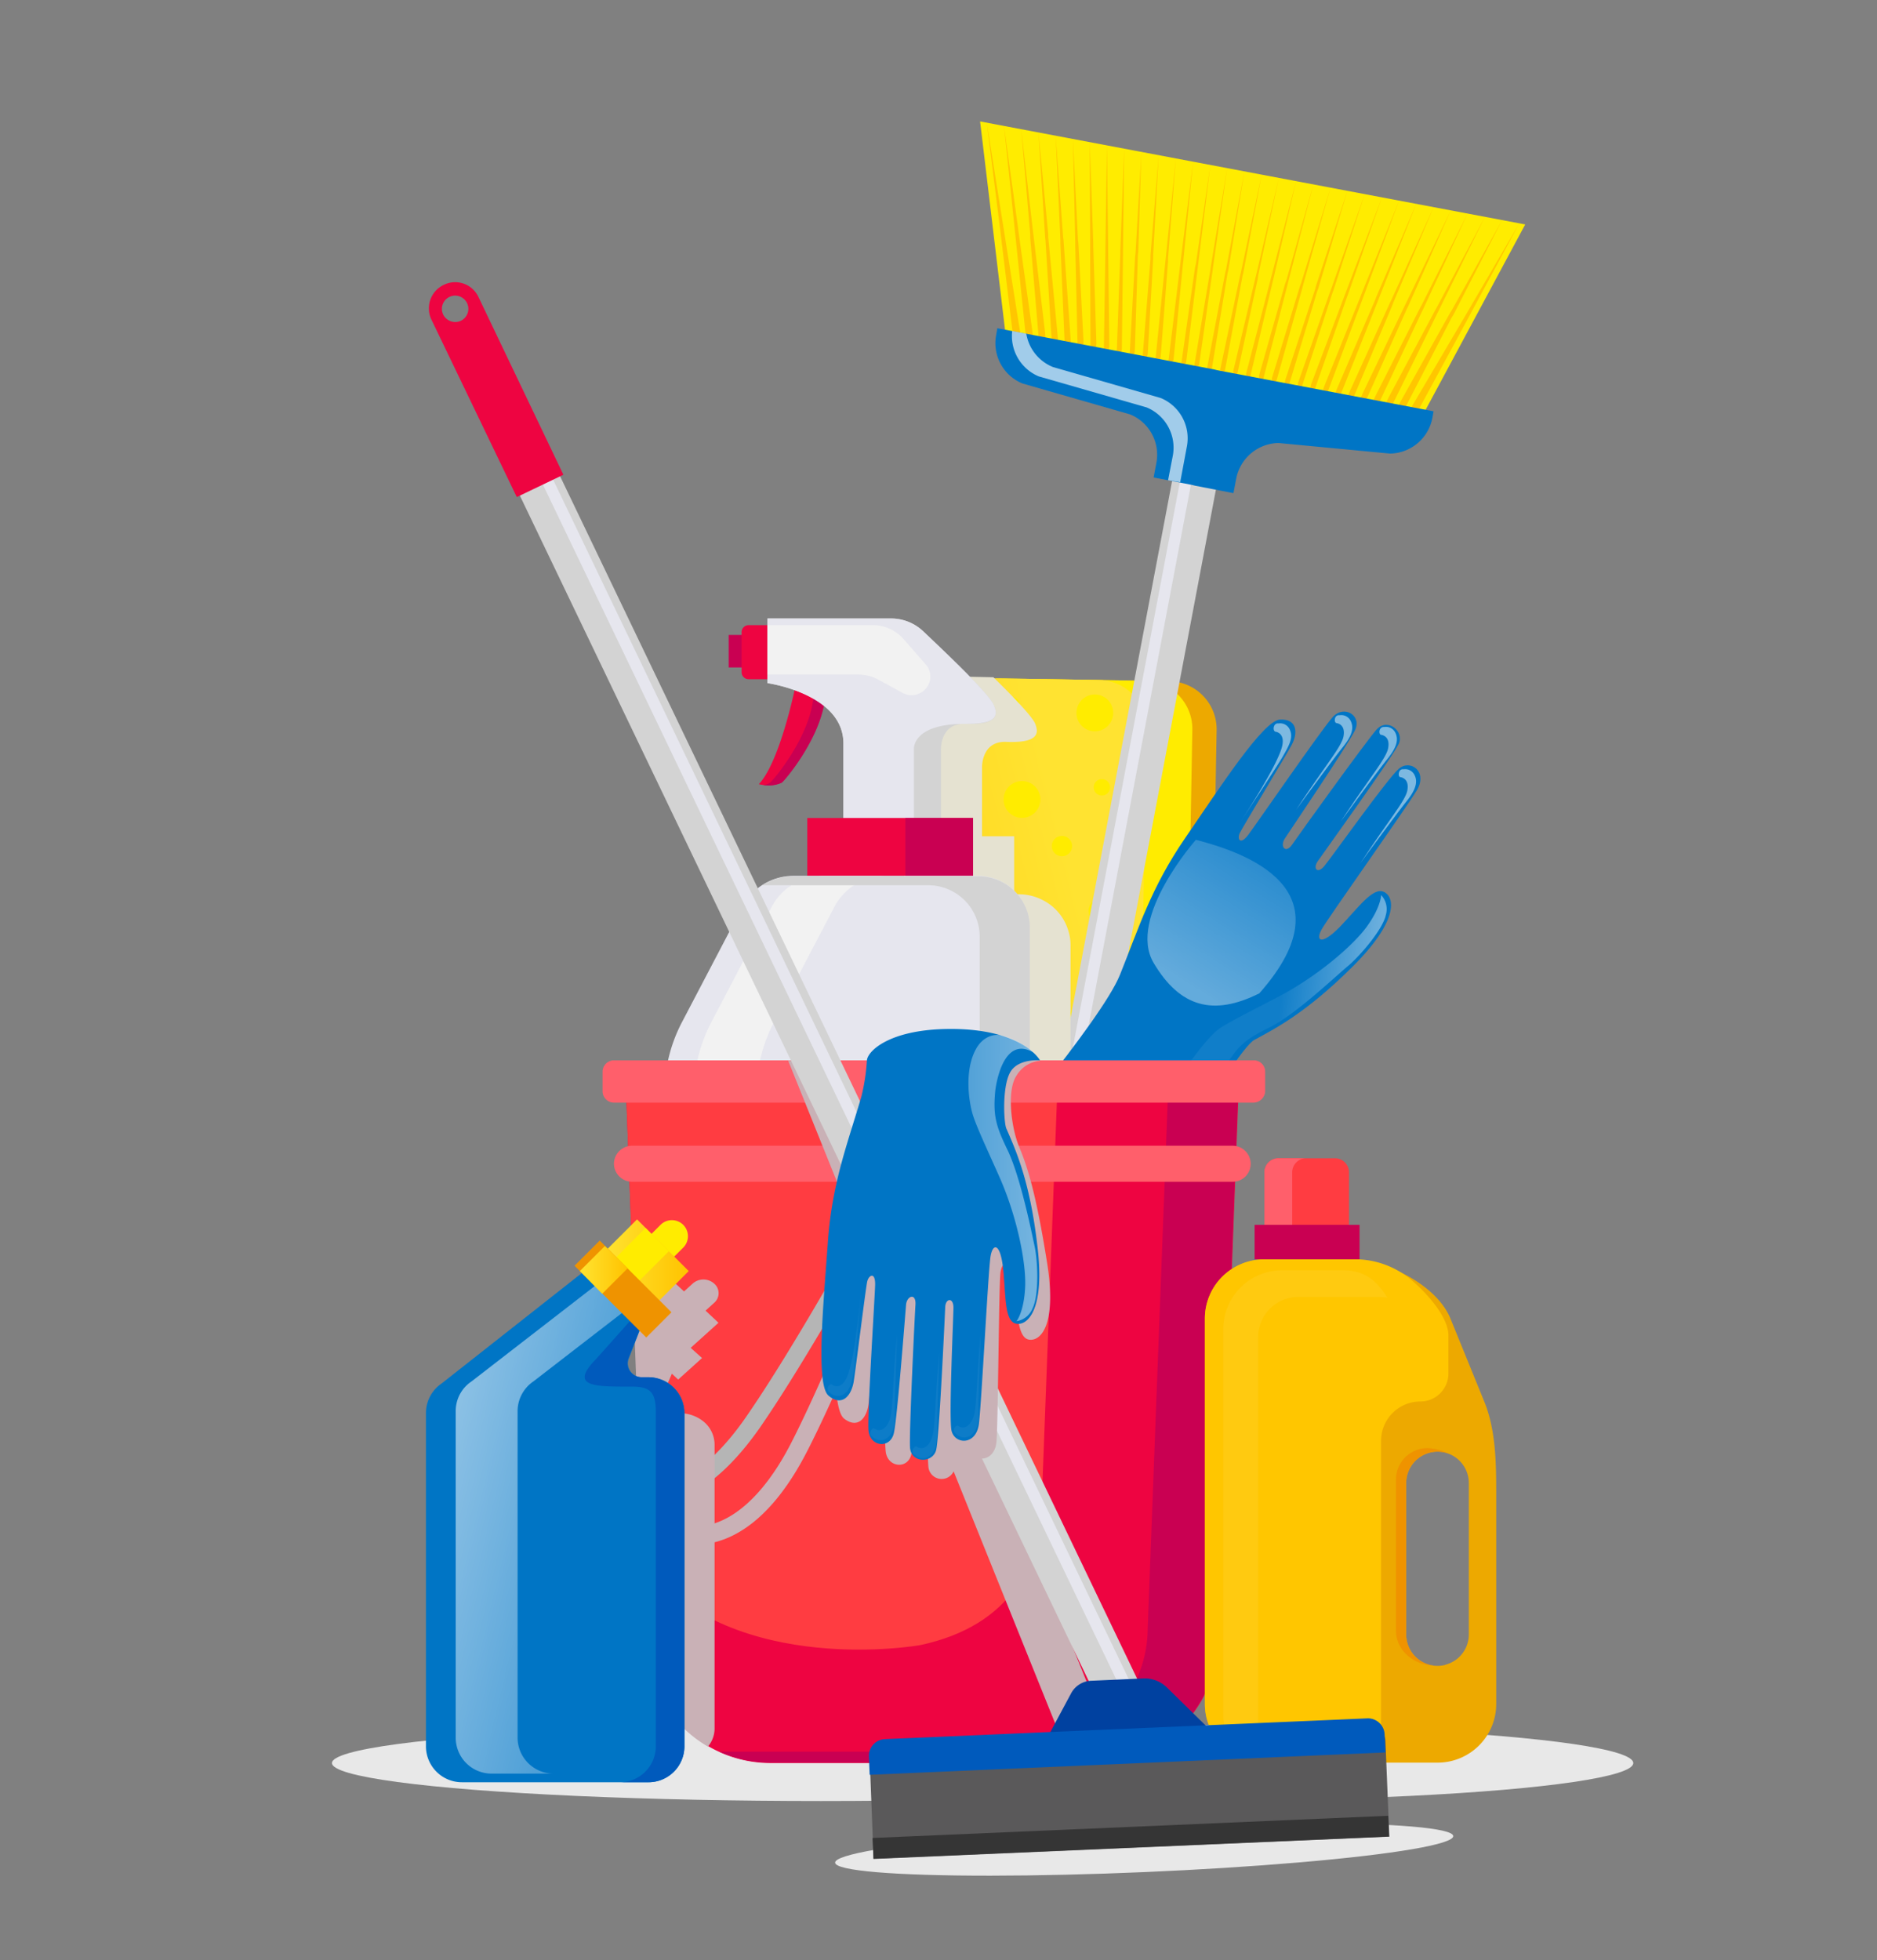 <svg xmlns="http://www.w3.org/2000/svg" xmlns:xlink="http://www.w3.org/1999/xlink" width="362" height="378" viewBox="0 0 362 378">
  <rect x="0" y="0" width="362" height="378" fill="#808080" stroke="none"/>
  <defs>
    <linearGradient id="linear-gradient" x1="-0.781" y1="0.843" x2="0.578" y2="0.159" gradientUnits="objectBoundingBox">
      <stop offset="0" stop-color="#ffc300"/>
      <stop offset="1" stop-color="#ffe331"/>
    </linearGradient>
    <linearGradient id="linear-gradient-2" x1="-0.1" y1="8.056" x2="-0.1" y2="7.281" gradientUnits="objectBoundingBox">
      <stop offset="0" stop-color="#fff" stop-opacity="0.102"/>
      <stop offset="1" stop-color="#fff"/>
    </linearGradient>
    <linearGradient id="linear-gradient-3" x1="0.651" y1="0.331" x2="1.107" y2="0.398" xlink:href="#linear-gradient-2"/>
    <linearGradient id="linear-gradient-4" x1="0.454" y1="0.976" x2="1.291" y2="-0.056" gradientUnits="objectBoundingBox">
      <stop offset="0" stop-color="#fff"/>
      <stop offset="1" stop-color="#fff" stop-opacity="0"/>
    </linearGradient>
    <linearGradient id="linear-gradient-5" x1="-0.678" y1="-0.435" x2="0.436" y2="-0.318" xlink:href="#linear-gradient-2"/>
    <linearGradient id="linear-gradient-6" x1="-1.028" y1="-0.256" x2="0.086" y2="-0.139" xlink:href="#linear-gradient-2"/>
    <linearGradient id="linear-gradient-7" x1="-1.016" y1="0.012" x2="0.099" y2="0.129" xlink:href="#linear-gradient-2"/>
    <linearGradient id="linear-gradient-8" x1="-0.997" y1="0.319" x2="0.441" y2="0.451" xlink:href="#linear-gradient-2"/>
    <linearGradient id="linear-gradient-9" x1="-0.181" y1="0.06" x2="1.337" y2="1.043" gradientUnits="objectBoundingBox">
      <stop offset="0" stop-color="#fff"/>
      <stop offset="1" stop-color="#fff" stop-opacity="0.102"/>
    </linearGradient>
    <linearGradient id="linear-gradient-10" y1="0.5" x2="1" y2="0.5" gradientUnits="objectBoundingBox">
      <stop offset="0" stop-color="#ffe331"/>
      <stop offset="1" stop-color="#ffc300"/>
    </linearGradient>
    <linearGradient id="linear-gradient-11" x1="-0.001" y1="0.498" x2="0.998" y2="0.498" xlink:href="#linear-gradient-10"/>
    <linearGradient id="linear-gradient-12" x1="3.755" y1="0.5" x2="4.756" y2="0.5" xlink:href="#linear-gradient-2"/>
    <linearGradient id="linear-gradient-13" x1="-1.75" y1="0.402" x2="2.16" y2="0.568" xlink:href="#linear-gradient-2"/>
    <linearGradient id="linear-gradient-14" x1="3.673" y1="-10.505" x2="6.017" y2="-10.399" xlink:href="#linear-gradient-2"/>
    <linearGradient id="linear-gradient-15" x1="3.777" y1="-10.942" x2="6.129" y2="-10.836" xlink:href="#linear-gradient-2"/>
    <linearGradient id="linear-gradient-16" x1="3.715" y1="-10.64" x2="6.067" y2="-10.534" xlink:href="#linear-gradient-2"/>
    <linearGradient id="linear-gradient-17" x1="2.659" y1="-9.647" x2="4.898" y2="-9.522" xlink:href="#linear-gradient-2"/>
  </defs>
  <g id="Grupo_1075178" data-name="Grupo 1075178" transform="translate(-915 -30844)">
    <rect id="Rectángulo_376129" data-name="Rectángulo 376129" width="362" height="378" transform="translate(915 30844)" fill="none"/>
    <g id="_03" data-name="03" transform="translate(895.223 30846.215)">
      <g id="OBJECTS" transform="translate(83.8 21.2)">
        <g id="Grupo_1071043" data-name="Grupo 1071043">
          <g id="Grupo_1071012" data-name="Grupo 1071012" transform="translate(0 309.208)">
            <ellipse id="Elipse_6024" data-name="Elipse 6024" cx="94.333" cy="7.326" rx="94.333" ry="7.326" fill="#e8e8e8"/>
            <ellipse id="Elipse_6025" data-name="Elipse 6025" cx="86.252" cy="7.326" rx="86.252" ry="7.326" transform="translate(78.473)" fill="#e8e8e8"/>
            <ellipse id="Elipse_6026" data-name="Elipse 6026" cx="59.666" cy="4.381" rx="59.666" ry="4.381" transform="matrix(0.999, -0.043, 0.043, 0.999, 96.851, 22.162)" fill="#e8e8e8"/>
          </g>
          <g id="Grupo_1071042" data-name="Grupo 1071042" transform="translate(18.127)">
            <g id="Grupo_1071015" data-name="Grupo 1071015" transform="translate(91.387 107.248)">
              <g id="Grupo_1071013" data-name="Grupo 1071013">
                <path id="Trazado_815437" data-name="Trazado 815437" d="M283.481,257.909l-27.643-.453a9.285,9.285,0,0,1-9.139-9.441l1.359-75.376A9.285,9.285,0,0,1,257.5,163.5l27.643.453a9.285,9.285,0,0,1,9.139,9.441l-1.359,75.376A9.33,9.33,0,0,1,283.481,257.909Z" transform="translate(-233.179 -163.272)" fill="#eda900"/>
                <path id="Trazado_815438" data-name="Trazado 815438" d="M277.281,257.809l-27.643-.453a9.285,9.285,0,0,1-9.139-9.441l1.359-75.376A9.285,9.285,0,0,1,251.3,163.4l27.643.453a9.285,9.285,0,0,1,9.139,9.441l-1.359,75.376A9.236,9.236,0,0,1,277.281,257.809Z" transform="translate(-231.662 -163.248)" fill="#ffec00"/>
                <path id="Trazado_815439" data-name="Trazado 815439" d="M265.581,257.609l-27.643-.453a9.285,9.285,0,0,1-9.139-9.441l1.359-75.376A9.285,9.285,0,0,1,239.6,163.2l27.643.453a9.285,9.285,0,0,1,9.139,9.441l-1.359,75.376A9.332,9.332,0,0,1,265.581,257.609Z" transform="translate(-228.799 -163.199)" fill="url(#linear-gradient)"/>
              </g>
              <g id="Grupo_1071014" data-name="Grupo 1071014" transform="translate(6.647 3.249)">
                <circle id="Elipse_6027" data-name="Elipse 6027" cx="2.492" cy="2.492" r="2.492" transform="translate(0 3.021)" fill="#ffec00"/>
                <circle id="Elipse_6028" data-name="Elipse 6028" cx="3.55" cy="3.55" r="3.55" transform="translate(13.368 16.692)" fill="#ffec00"/>
                <circle id="Elipse_6029" data-name="Elipse 6029" cx="3.55" cy="3.55" r="3.55" transform="translate(27.416)" fill="#ffec00"/>
                <circle id="Elipse_6030" data-name="Elipse 6030" cx="1.586" cy="1.586" r="1.586" transform="translate(13.293 0.453)" fill="#ffec00"/>
                <circle id="Elipse_6031" data-name="Elipse 6031" cx="1.586" cy="1.586" r="1.586" transform="translate(30.74 16.314)" fill="#ffec00"/>
                <circle id="Elipse_6032" data-name="Elipse 6032" cx="1.586" cy="1.586" r="1.586" transform="translate(7.326 28.474)" fill="#ffec00"/>
                <circle id="Elipse_6033" data-name="Elipse 6033" cx="2.492" cy="2.492" r="2.492" transform="translate(29.758 39.274)" fill="#ffec00"/>
                <circle id="Elipse_6034" data-name="Elipse 6034" cx="3.323" cy="3.323" r="3.323" transform="translate(11.933 46.978)" fill="#ffec00"/>
                <circle id="Elipse_6035" data-name="Elipse 6035" cx="1.284" cy="1.284" r="1.284" transform="translate(0.076 38.368)" fill="#ffec00"/>
                <circle id="Elipse_6036" data-name="Elipse 6036" cx="1.284" cy="1.284" r="1.284" transform="translate(25.679 60.95)" fill="#ffec00"/>
                <circle id="Elipse_6037" data-name="Elipse 6037" cx="2.946" cy="2.946" r="2.946" transform="translate(1.133 64.198)" fill="#ffec00"/>
                <circle id="Elipse_6038" data-name="Elipse 6038" cx="1.737" cy="1.737" r="1.737" transform="translate(16.314 80.814)" fill="#ffec00"/>
                <circle id="Elipse_6039" data-name="Elipse 6039" cx="2.568" cy="2.568" r="2.568" transform="translate(30.815 74.092)" fill="#ffec00"/>
                <circle id="Elipse_6040" data-name="Elipse 6040" cx="1.964" cy="1.964" r="1.964" transform="translate(31.872 49.47)" fill="#ffec00"/>
                <circle id="Elipse_6041" data-name="Elipse 6041" cx="1.964" cy="1.964" r="1.964" transform="translate(22.658 27.265)" fill="#ffec00"/>
                <circle id="Elipse_6042" data-name="Elipse 6042" cx="1.964" cy="1.964" r="1.964" transform="translate(2.417 14.501)" fill="#ffec00"/>
              </g>
            </g>
            <g id="Grupo_1071021" data-name="Grupo 1071021" transform="translate(98.622)">
              <g id="Grupo_1071020" data-name="Grupo 1071020" transform="translate(1.393)">
                <g id="Grupo_1071016" data-name="Grupo 1071016" transform="translate(6.856)">
                  <path id="Trazado_815440" data-name="Trazado 815440" d="M249.3,21.2,354.434,41.064l-19.562,36.4L254.209,62.211Z" transform="translate(-249.3 -21.2)" fill="#ffec00"/>
                </g>
                <g id="Grupo_1071017" data-name="Grupo 1071017" transform="translate(8.14 0.227)">
                  <path id="Trazado_815441" data-name="Trazado 815441" d="M257.5,62.285l-3.248-20.392L251,21.5l2.568,20.468,2.492,20.543Z" transform="translate(-251 -21.5)" fill="#ffc600"/>
                  <path id="Trazado_815442" data-name="Trazado 815442" d="M260.989,62.934l-.151-1.284-2.643-18.957-.076-.68L255.4,22.3l2.115,20.392.076.68,2.039,19.713Z" transform="translate(-252.077 -21.696)" fill="#ffc600"/>
                  <path id="Trazado_815443" data-name="Trazado 815443" d="M264.483,63.607l-.076-1.208-2.266-18.957-.076-.6L259.8,23.2l1.737,20.241v.68L263.2,63.758Z" transform="translate(-253.154 -21.916)" fill="#ffc600"/>
                  <path id="Trazado_815444" data-name="Trazado 815444" d="M267.976,64.331l-.076-1.208-1.813-18.882v-.6L264.2,24l1.284,20.166.076.68,1.208,19.486Z" transform="translate(-254.23 -22.112)" fill="#ffc600"/>
                  <path id="Trazado_815445" data-name="Trazado 815445" d="M271.546,64.98l-.076-1.133-1.359-18.882-.076-.6L268.6,24.8l.906,20.09v.68l.831,19.41Z" transform="translate(-255.307 -22.308)" fill="#ffc600"/>
                  <path id="Trazado_815446" data-name="Trazado 815446" d="M275.039,65.629V64.572l-.982-18.806-.076-.6L273,25.6l.453,20.015v.6l.453,19.335Z" transform="translate(-256.384 -22.503)" fill="#ffc600"/>
                  <path id="Trazado_815447" data-name="Trazado 815447" d="M278.508,66.3l.076-.982-.6-18.731v-.6L277.3,26.5l.076,19.864v.6l.076,19.259Z" transform="translate(-257.436 -22.724)" fill="#ffc600"/>
                  <path id="Trazado_815448" data-name="Trazado 815448" d="M281.806,66.952l.151-.906-.227-18.731v-.6L281.5,27.3l-.3,19.788v.6L280.9,66.8Z" transform="translate(-258.317 -22.919)" fill="#ffc600"/>
                  <path id="Trazado_815449" data-name="Trazado 815449" d="M285.031,67.6l.151-.831.227-18.655v-.6l.227-19.41-.755,19.713v.6L284.2,67.45Z" transform="translate(-259.125 -23.115)" fill="#ffc600"/>
                  <path id="Trazado_815450" data-name="Trazado 815450" d="M288.255,68.274l.227-.755.6-18.655.076-.6.6-19.259-1.133,19.562-.076.6L287.5,68.048Z" transform="translate(-259.933 -23.335)" fill="#ffc600"/>
                  <path id="Trazado_815451" data-name="Trazado 815451" d="M291.555,68.923l.227-.68,1.057-18.58v-.6L293.9,29.8l-1.586,19.41v.68L290.8,68.7Z" transform="translate(-260.74 -23.531)" fill="#ffc600"/>
                  <path id="Trazado_815452" data-name="Trazado 815452" d="M294.78,69.572l.3-.6,1.435-18.5v-.6L298.027,30.6l-1.964,19.335-.076.68L294.1,69.27Z" transform="translate(-261.548 -23.727)" fill="#ffc600"/>
                  <path id="Trazado_815453" data-name="Trazado 815453" d="M298,70.245l.378-.529,1.813-18.5.076-.6L302.158,31.5l-2.417,19.184-.076.68L297.4,69.943Z" transform="translate(-262.355 -23.947)" fill="#ffc600"/>
                  <path id="Trazado_815454" data-name="Trazado 815454" d="M301.229,70.894l.378-.453,2.266-18.429.076-.6L306.289,32.3l-2.795,19.108-.151.6-2.643,18.5Z" transform="translate(-263.163 -24.143)" fill="#ffc600"/>
                  <path id="Trazado_815455" data-name="Trazado 815455" d="M304.453,71.543l.453-.378,2.643-18.429.076-.6L310.344,33.1l-3.172,19.033-.076.6L304,71.166Z" transform="translate(-263.971 -24.339)" fill="#ffc600"/>
                  <path id="Trazado_815456" data-name="Trazado 815456" d="M307.678,72.268l.529-.378,3.021-18.353.151-.6,3.1-19.033-3.55,18.957-.151.6L307.3,71.739Z" transform="translate(-264.778 -24.535)" fill="#ffc600"/>
                  <path id="Trazado_815457" data-name="Trazado 815457" d="M310.978,72.941l.529-.3,3.4-18.278.151-.6,3.55-18.957-4,18.806-.151.6-3.852,18.2Z" transform="translate(-265.586 -24.755)" fill="#ffc600"/>
                  <path id="Trazado_815458" data-name="Trazado 815458" d="M314.2,73.59l.529-.227,3.927-18.278.076-.6,4-18.882-4.381,18.731-.151.6L313.9,72.986Z" transform="translate(-266.393 -24.951)" fill="#ffc600"/>
                  <path id="Trazado_815459" data-name="Trazado 815459" d="M317.427,74.239l.6-.151,4.305-18.2.151-.6L326.867,36.4l-4.834,18.655-.151.6L317.2,73.635Z" transform="translate(-267.201 -25.146)" fill="#ffc600"/>
                  <path id="Trazado_815460" data-name="Trazado 815460" d="M320.651,74.913l.68-.076,4.683-18.2.151-.6L331,37.3l-5.211,18.5-.227.6L320.5,74.233Z" transform="translate(-268.009 -25.367)" fill="#ffc600"/>
                  <path id="Trazado_815461" data-name="Trazado 815461" d="M323.876,75.561h.755l5.06-18.127.151-.6L335.129,38.1l-5.665,18.353-.227.6L323.8,74.882Z" transform="translate(-268.816 -25.562)" fill="#ffc600"/>
                  <path id="Trazado_815462" data-name="Trazado 815462" d="M327.1,76.21l.831.076,5.438-18.051.227-.6L339.184,38.9l-6.042,18.278-.151.6-5.816,17.673Z" transform="translate(-269.624 -25.758)" fill="#ffc600"/>
                  <path id="Trazado_815463" data-name="Trazado 815463" d="M330.4,76.884l.755.151,5.891-18.051.227-.6,6.042-18.58L336.9,57.927l-.227.6-6.193,17.6Z" transform="translate(-270.431 -25.979)" fill="#ffc600"/>
                  <path id="Trazado_815464" data-name="Trazado 815464" d="M333.6,77.533l.831.227L340.7,59.784l.227-.6,6.5-18.58-6.873,18.051-.227.6L333.751,76.7Z" transform="translate(-271.215 -26.174)" fill="#ffc600"/>
                  <path id="Trazado_815465" data-name="Trazado 815465" d="M336.8,78.182l.906.227,6.722-17.9.227-.6,6.873-18.5-7.251,17.975-.227.6-7.024,17.371Z" transform="translate(-271.998 -26.37)" fill="#ffc600"/>
                  <path id="Trazado_815466" data-name="Trazado 815466" d="M340,78.831l.982.3,7.1-17.824.227-.6,7.326-18.5-7.7,17.9-.227.6-7.4,17.22Z" transform="translate(-272.781 -26.566)" fill="#ffc600"/>
                  <path id="Trazado_815467" data-name="Trazado 815467" d="M343.2,79.5l1.057.378,7.477-17.749.227-.6L359.74,43.1l-8.081,17.749-.3.6L343.578,78.6Z" transform="translate(-273.564 -26.786)" fill="#ffc600"/>
                  <path id="Trazado_815468" data-name="Trazado 815468" d="M346.4,80.229l1.057.378,7.93-17.749.3-.6L363.847,43.9l-8.535,17.673-.3.6-8.157,16.994Z" transform="translate(-274.347 -26.982)" fill="#ffc600"/>
                  <path id="Trazado_815469" data-name="Trazado 815469" d="M349.7,80.878l1.057.453,8.308-17.673.3-.6L367.9,44.7l-8.837,17.6-.3.529-8.61,16.994Z" transform="translate(-275.155 -27.178)" fill="#ffc600"/>
                  <path id="Trazado_815470" data-name="Trazado 815470" d="M352.9,81.551l1.133.529,8.686-17.673.3-.6,8.988-18.2-9.29,17.447-.3.529-8.988,16.843Z" transform="translate(-275.938 -27.398)" fill="#ffc600"/>
                  <path id="Trazado_815471" data-name="Trazado 815471" d="M356.1,82.2l1.208.6,9.063-17.6.378-.6,9.365-18.2-9.667,17.3-.378.6L356.7,81.067Z" transform="translate(-276.721 -27.594)" fill="#ffc600"/>
                  <path id="Trazado_815472" data-name="Trazado 815472" d="M360.584,83.529,370.4,65.4l9.819-18.2L369.8,65.024,359.3,82.849Z" transform="translate(-277.504 -27.79)" fill="#ffc600"/>
                </g>
                <rect id="Rectángulo_375749" data-name="Rectángulo 375749" width="239.346" height="8.61" transform="matrix(0.186, -0.983, 0.983, 0.186, 0, 301.264)" fill="#d3d3d3"/>
                <rect id="Rectángulo_375750" data-name="Rectángulo 375750" width="239.346" height="2.19" transform="matrix(0.186, -0.983, 0.983, 0.186, 1.481, 301.566)" fill="#e6e6ee"/>
                <path id="Trazado_815473" data-name="Trazado 815473" d="M295.344,81.93l.6.151,41.767,7.93-.227,1.284a8.472,8.472,0,0,1-8.157,6.873l-21.525-2.039A8.472,8.472,0,0,0,299.649,103l-.529,2.795-7.4-1.435-.6-.151-7.4-1.435.529-2.794a8.4,8.4,0,0,0-5.06-9.365l-20.77-5.967a8.4,8.4,0,0,1-5.06-9.365L253.577,74Z" transform="translate(-243.398 -34.122)" fill="#0075c5"/>
                <g id="Grupo_1071019" data-name="Grupo 1071019" transform="translate(12.989 40.407)">
                  <g id="Grupo_1071018" data-name="Grupo 1071018" opacity="0.63">
                    <path id="Trazado_815474" data-name="Trazado 815474" d="M287.54,103.476l.906-4.683a8.4,8.4,0,0,0-5.06-9.365l-20.77-5.967A8.432,8.432,0,0,1,257.48,74.7l2.719.529a8.4,8.4,0,0,0,5.136,6.42l20.77,5.967a8.4,8.4,0,0,1,5.06,9.365l-1.284,6.873Z" transform="translate(-257.419 -74.7)" fill="url(#linear-gradient-2)"/>
                  </g>
                </g>
              </g>
              <path id="Trazado_815475" data-name="Trazado 815475" d="M248.289,414l7.024-37.31-9.819-1.888-7.024,37.31A5,5,0,0,0,248.289,414Zm-2.417-.529a2.577,2.577,0,1,1-2.039-3.021A2.541,2.541,0,0,1,245.872,413.47Z" transform="translate(-238.379 -107.736)" fill="#ee0441"/>
            </g>
            <path id="Trazado_815476" data-name="Trazado 815476" d="M230.159,172.19l-1.36,75.376a9.285,9.285,0,0,0,9.139,9.441l23.791.453V214.787a9.261,9.261,0,0,0-.453-2.946,9.719,9.719,0,0,0-4.758-5.74,10.042,10.042,0,0,0-4.683-1.208h-.982V193.715H244.66V180.422s-.151-5.06,4.607-4.909c3.852.151,5.967-.453,5.967-2.19a4.489,4.489,0,0,0-.378-1.435c-.68-1.435-4.305-5.211-8.006-8.837L239.6,162.9A9.617,9.617,0,0,0,230.159,172.19Z" transform="translate(-137.412 -55.878)" fill="#e5e2d1"/>
            <g id="Grupo_1071026" data-name="Grupo 1071026" transform="translate(45.996 95.844)">
              <g id="Grupo_1071022" data-name="Grupo 1071022" transform="translate(18.202 13.217)">
                <path id="Trazado_815477" data-name="Trazado 815477" d="M199.824,165.6s-2.946,14.426-7.024,18.731a7.127,7.127,0,0,0,4.381-.3c.6-.453,7.855-8.988,8.384-16.918C203.978,166.053,199.824,165.6,199.824,165.6Z" transform="translate(-192.8 -165.6)" fill="#ee0441"/>
                <path id="Trazado_815478" data-name="Trazado 815478" d="M200.093,165.6a.753.753,0,0,1-.076.3,9.763,9.763,0,0,1,3.625,1.208c-.529,7.93-7.779,16.465-8.384,16.918a2.867,2.867,0,0,1-1.359.453,5.777,5.777,0,0,0,3.625-.453c.6-.453,7.855-8.988,8.384-16.918C204.247,166.053,200.093,165.6,200.093,165.6Z" transform="translate(-193.069 -165.6)" fill="#c90052"/>
              </g>
              <g id="Grupo_1071025" data-name="Grupo 1071025">
                <rect id="Rectángulo_375751" data-name="Rectángulo 375751" width="3.248" height="6.269" transform="translate(12.386 3.172)" fill="#c90052"/>
                <g id="Grupo_1071024" data-name="Grupo 1071024">
                  <g id="Grupo_1071023" data-name="Grupo 1071023" transform="translate(14.879)">
                    <path id="Trazado_815479" data-name="Trazado 815479" d="M189.759,160.223h4.23V149.8h-4.23a1.354,1.354,0,0,0-1.359,1.359v7.7A1.354,1.354,0,0,0,189.759,160.223Z" transform="translate(-188.4 -148.516)" fill="#ee0441"/>
                    <path id="Trazado_815480" data-name="Trazado 815480" d="M228.459,190.018V173.326s-.151-5.06,4.607-4.909,6.873-.755,5.589-3.625c-.982-2.266-9.29-10.121-13.67-14.275a8.982,8.982,0,0,0-6.042-2.417H195v12.462s14.652,2.039,14.652,11.631v17.673h18.806Z" transform="translate(-190.015 -148.1)" fill="#d3d3d3"/>
                    <path id="Trazado_815481" data-name="Trazado 815481" d="M223.247,190.018V173.326s-.453-4.909,9.819-4.909c4.758,0,6.873-.755,5.589-3.625-.982-2.266-9.29-10.121-13.67-14.275a8.982,8.982,0,0,0-6.042-2.417H195v12.462s14.652,2.039,14.652,11.631v17.673h13.595Z" transform="translate(-190.015 -148.1)" fill="#e6e6ee"/>
                    <path id="Trazado_815482" data-name="Trazado 815482" d="M195,149.8h20.392a7.8,7.8,0,0,1,5.816,2.643l4.305,4.909a3.538,3.538,0,0,1,.151,4.532h0a3.616,3.616,0,0,1-4.607.982l-4.532-2.492a8.411,8.411,0,0,0-4.078-1.057H195Z" transform="translate(-190.015 -148.516)" fill="#f2f2f2"/>
                  </g>
                  <rect id="Rectángulo_375752" data-name="Rectángulo 375752" width="31.948" height="11.178" transform="translate(59.5 49.642) rotate(180)" fill="#ee0441"/>
                  <rect id="Rectángulo_375753" data-name="Rectángulo 375753" width="13.066" height="11.178" transform="translate(59.521 49.642) rotate(180)" fill="#c90052"/>
                  <path id="Trazado_815483" data-name="Trazado 815483" d="M183.73,219.767l-11.707,22.356a29.627,29.627,0,0,0-3.323,13.595V316.29a8.445,8.445,0,0,0,8.459,8.459h53.473a8.445,8.445,0,0,0,8.459-8.459v-92.6A9.928,9.928,0,0,0,229.2,213.8H193.473A11.123,11.123,0,0,0,183.73,219.767Z" transform="translate(-168.7 -164.179)" fill="#e6e6ee"/>
                  <path id="Trazado_815484" data-name="Trazado 815484" d="M188.284,316.315V255.742a29.173,29.173,0,0,1,3.323-13.595l11.707-22.356a11,11,0,0,1,9.743-5.891H200.973a11,11,0,0,0-9.743,5.891l-11.707,22.356a29.627,29.627,0,0,0-3.323,13.595v60.573a8.445,8.445,0,0,0,8.459,8.459h12.084A8.445,8.445,0,0,1,188.284,316.315Z" transform="translate(-170.535 -164.203)" fill="#f2f2f2"/>
                  <path id="Trazado_815485" data-name="Trazado 815485" d="M235.315,213.9H199.591a10.76,10.76,0,0,0-5.891,1.737h32.024a9.928,9.928,0,0,1,9.894,9.894v92.6c0,4.683-3.776,6.722-8.459,6.722h9.667a8.445,8.445,0,0,0,8.459-8.459V223.719A9.929,9.929,0,0,0,235.315,213.9Z" transform="translate(-174.818 -164.203)" fill="#d3d3d3"/>
                </g>
              </g>
            </g>
            <g id="Grupo_1071032" data-name="Grupo 1071032" transform="translate(28.31 113.797)">
              <g id="Grupo_1071027" data-name="Grupo 1071027" transform="translate(78.335)">
                <path id="Trazado_815486" data-name="Trazado 815486" d="M249,259.127s23.564-27.492,27.19-36.48,5.967-16.767,12.613-26.434,15.03-22.658,18.278-22.809,3.55,2.492,2.19,4.985-9.441,15.785-9.97,16.918.076,2.417,1.662.3,14.124-20.317,16.314-22.734c2.19-2.341,5.665-.227,4.23,2.643-1.435,2.946-12.538,19.335-13.519,20.845s.151,3.021,1.435,1.133,14.124-19.713,16.238-22.129,5.438.3,4.305,2.719c-1.133,2.492-14.652,21.223-15.634,22.658s0,2.492,1.284.906c1.284-1.511,12.311-17.069,14.426-18.806,2.19-1.813,5.589.6,3.4,4.23s-17.145,24.622-18.353,26.812-.076,3.172,3.55-.529c3.55-3.7,6.344-7.7,8.459-6.722s2.946,5.513-6.118,14.5S306.1,232.994,302.1,235.185s-26.057,40.936-26.057,40.936S261.84,273.477,249,259.127Z" transform="translate(-249 -171.871)" fill="#0075c5"/>
                <path id="Trazado_815487" data-name="Trazado 815487" d="M332.82,218.7a3.971,3.971,0,0,1,.906,3.852c-.529,2.643-4.683,7.553-7.1,9.667-2.492,2.039-10.272,9.516-15.332,12.009-4.683,2.341-5.891,3.323-8.61,7.628-.68,1.133-22.356,36.782-23.489,38.292.227-1.511-5.136-2.492-4.607-3.776.453-1.057,20.468-37.688,27.265-42.069,2.19-1.435,7.4-4,11.1-5.967,7.4-3.852,14.426-9.819,17.145-13.595S332.82,218.7,332.82,218.7Z" transform="translate(-255.253 -183.331)" opacity="0.63" fill="url(#linear-gradient-3)"/>
                <path id="Trazado_815488" data-name="Trazado 815488" d="M301.375,204.6s-13.293,15.03-8.157,23.716,11.631,10.272,20.392,5.891C331.661,213.814,310.136,206.866,301.375,204.6Z" transform="translate(-259.533 -179.88)" opacity="0.39" fill="url(#linear-gradient-4)"/>
                <path id="Trazado_815489" data-name="Trazado 815489" d="M354.659,186.592a2.016,2.016,0,0,1,2.19,1.208c.68,1.435-.076,3.1-1.662,5.06s-8.761,11.707-8.988,12.084c5.513-8.459,8.837-12.235,9.214-14.275s-.831-2.492-1.359-2.568S353.677,186.441,354.659,186.592Z" transform="translate(-272.788 -175.467)" opacity="0.49" fill="url(#linear-gradient-5)"/>
                <path id="Trazado_815490" data-name="Trazado 815490" d="M349.759,175.792a2.016,2.016,0,0,1,2.19,1.208c.68,1.511-.076,3.1-1.662,5.06s-8.761,11.707-8.988,12.084c5.513-8.459,8.837-12.235,9.214-14.275s-.831-2.492-1.359-2.568S348.7,175.716,349.759,175.792Z" transform="translate(-271.588 -172.824)" opacity="0.49" fill="url(#linear-gradient-6)"/>
                <path id="Trazado_815491" data-name="Trazado 815491" d="M338.359,172.792a2.016,2.016,0,0,1,2.19,1.208c.68,1.511-.076,3.1-1.662,5.06s-8.761,11.707-8.988,12.084c5.513-8.459,8.837-12.235,9.214-14.275s-.831-2.492-1.359-2.568S337.3,172.641,338.359,172.792Z" transform="translate(-268.799 -172.09)" opacity="0.49" fill="url(#linear-gradient-7)"/>
                <path id="Trazado_815492" data-name="Trazado 815492" d="M323,174.892a2.016,2.016,0,0,1,2.19,1.208c.68,1.511-.076,2.946-1.435,5.287-1.284,2.19-8.232,12.689-8.459,13.066,5.513-8.459,8.081-13.368,8.459-15.408s-.831-2.492-1.359-2.568C321.8,176.251,322.022,174.741,323,174.892Z" transform="translate(-265.225 -172.604)" opacity="0.49" fill="url(#linear-gradient-8)"/>
              </g>
              <g id="Grupo_1071031" data-name="Grupo 1071031" transform="translate(0 67.241)">
                <g id="Grupo_1071028" data-name="Grupo 1071028" transform="translate(5.753)">
                  <path id="Trazado_815493" data-name="Trazado 815493" d="M249.13,397.742H186.745a23.869,23.869,0,0,1-23.867-23.867L158.8,266.4H277.076L273,373.8A23.885,23.885,0,0,1,249.13,397.742Z" transform="translate(-154.344 -262.246)" fill="#ee0441"/>
                  <path id="Trazado_815494" data-name="Trazado 815494" d="M269.33,266.3l-4,105.36a23.869,23.869,0,0,1-23.867,23.867H182.7a23.87,23.87,0,0,0,9.819,2.115H254.9a23.869,23.869,0,0,0,23.867-23.867L282.849,266.3Z" transform="translate(-160.193 -262.222)" fill="#c90052"/>
                  <path id="Trazado_815495" data-name="Trazado 815495" d="M158.8,266.3l3.474,93.352C180.1,381.328,215.6,374.984,215.6,374.984c17.6-3.776,23.489-15.71,23.489-28.927l3.021-79.757Z" transform="translate(-154.344 -262.222)" fill="#ff3c41"/>
                  <path id="Trazado_815496" data-name="Trazado 815496" d="M278.5,269.057H155.09a2.192,2.192,0,0,1-2.19-2.19V263.09a2.192,2.192,0,0,1,2.19-2.19H278.5a2.192,2.192,0,0,1,2.19,2.19v3.776A2.3,2.3,0,0,1,278.5,269.057Z" transform="translate(-152.9 -260.9)" fill="#ff5f6b"/>
                  <path id="Trazado_815497" data-name="Trazado 815497" d="M275.133,289.648H159.274a3.514,3.514,0,0,1-3.474-3.474h0a3.514,3.514,0,0,1,3.474-3.474H275.133a3.514,3.514,0,0,1,3.474,3.474h0A3.465,3.465,0,0,1,275.133,289.648Z" transform="translate(-153.61 -266.235)" fill="#ff5f6b"/>
                </g>
                <g id="Grupo_1071029" data-name="Grupo 1071029" transform="translate(13.079 4.078)">
                  <path id="Trazado_815498" data-name="Trazado 815498" d="M224.079,266.3h-3.625c-2.19,5.891-18.278,49.093-28.776,69.636-5.136,10.045-11.48,15.785-17.9,16.163a11.267,11.267,0,0,1-9.97-4.909,7.605,7.605,0,0,1-1.208-3.1l.3,7.326a14.824,14.824,0,0,0,11.1,4.154c.378,0,.68-.076,1.057-.076,5.362-.68,12.84-4.532,19.713-17.975,11.329-22.129,29-70.24,29.229-70.693A1.285,1.285,0,0,0,224.079,266.3Z" transform="translate(-162.6 -266.3)" fill="#c9b1b6"/>
                </g>
                <g id="Grupo_1071030" data-name="Grupo 1071030" transform="translate(0 1.982)">
                  <path id="Trazado_815499" data-name="Trazado 815499" d="M219.086,263.733a1.7,1.7,0,0,0-2.341.755c-.227.453-24.018,45.618-38.066,65.86-6.42,9.29-13.444,14.124-19.864,13.67a11.133,11.133,0,0,1-9.214-6.193c-2.946-5.74,2.492-18.278,7.477-27.416l-.3-6.5c-4.834,7.93-14.879,26.359-10.347,35.422a14.847,14.847,0,0,0,12.084,8.081h1.057c5.438,0,13.293-2.795,21.9-15.181C195.6,311.768,219.463,266.451,219.69,266A1.526,1.526,0,0,0,219.086,263.733Z" transform="translate(-145.283 -263.524)" fill="#b5b5b5"/>
                </g>
              </g>
            </g>
            <path id="Trazado_815500" data-name="Trazado 815500" d="M174.673,322.818l1.662-1.511a2.439,2.439,0,0,0,0-3.7h0a3.116,3.116,0,0,0-4.154,0l-1.662,1.511-1.057-.982-1.586-1.435-5.362,4.834-.529-.453L161,320.25l-.3.227,2.492,65.709a23.993,23.993,0,0,0,11.933,20.694,5.391,5.391,0,0,0,1.284-3.55V348.572a5.744,5.744,0,0,0-1.964-4.23,7.14,7.14,0,0,0-4.683-1.737h-1.208a2.571,2.571,0,0,1-2.341-1.511c0-.076-.076-.151-.076-.227a2.5,2.5,0,0,1,0-1.057c0-.076.076-.151.076-.3l1.964-4.532,1.208,1.133,4.607-4.154-2.19-1.964,5.362-4.834Z" transform="translate(-120.746 -93.517)" fill="#c9b1b6"/>
            <g id="Grupo_1071034" data-name="Grupo 1071034" transform="translate(0 211.703)">
              <path id="Trazado_815501" data-name="Trazado 815501" d="M110.821,336.327,138.54,314.5l10.649,11.178-2.266,5.816a2.662,2.662,0,0,0,2.492,3.625H150.7a6.93,6.93,0,0,1,6.949,6.949v64.2a6.93,6.93,0,0,1-6.949,6.949H114.748a6.93,6.93,0,0,1-6.948-6.949v-64.2A6.875,6.875,0,0,1,110.821,336.327Z" transform="translate(-107.8 -304.681)" fill="#0075c5"/>
              <path id="Trazado_815502" data-name="Trazado 815502" d="M160.544,338.178H159.26a2.693,2.693,0,0,1-2.492-3.625l2.266-5.816L157.372,327l-6.8,7.628c-5.06,5.136-.831,5.362,5.589,5.362h1.284c3.852,0,4.607,1.359,4.607,5.136v64.2a6.93,6.93,0,0,1-6.949,6.948h5.513a6.93,6.93,0,0,0,6.948-6.948v-64.2A7,7,0,0,0,160.544,338.178Z" transform="translate(-117.72 -307.741)" fill="#005abc"/>
              <path id="Trazado_815503" data-name="Trazado 815503" d="M127.333,404.679V341.614a6.944,6.944,0,0,1,3.021-5.665l20.921-16.163L146.14,314.5l-27.718,21.45a6.84,6.84,0,0,0-3.021,5.665v63.065a6.914,6.914,0,0,0,6.948,6.873h11.858A6.948,6.948,0,0,1,127.333,404.679Z" transform="translate(-109.66 -304.681)" opacity="0.63" fill="url(#linear-gradient-9)"/>
              <g id="Grupo_1071033" data-name="Grupo 1071033" transform="translate(28.658)">
                <path id="Trazado_815504" data-name="Trazado 815504" d="M164.4,305.1l4.381,4.381,2.492-2.492a3.1,3.1,0,0,0,0-4.381h0a3.1,3.1,0,0,0-4.381,0Z" transform="translate(-150.31 -301.549)" fill="#ffec00"/>
                <path id="Trazado_815505" data-name="Trazado 815505" d="M153.4,307.769l9.97,9.97,6.269-6.269-9.97-9.97Z" transform="translate(-147.618 -301.5)" fill="url(#linear-gradient-10)"/>
                <rect id="Rectángulo_375754" data-name="Rectángulo 375754" width="6.344" height="8.837" transform="translate(11.934 12.395) rotate(-135)" fill="#ffec00"/>
                <rect id="Rectángulo_375755" data-name="Rectángulo 375755" width="19.562" height="6.873" transform="translate(13.832 22.777) rotate(-135)" fill="#ef9300"/>
                <path id="Trazado_815506" data-name="Trazado 815506" d="M147.1,313.134l4.305,4.381,4.909-4.909-4.381-4.305Z" transform="translate(-146.076 -303.164)" fill="url(#linear-gradient-11)"/>
              </g>
            </g>
            <g id="Grupo_1071037" data-name="Grupo 1071037" transform="translate(150.223 199.92)">
              <path id="Trazado_815507" data-name="Trazado 815507" d="M338.214,300.4H321.9V288.619a2.708,2.708,0,0,1,2.719-2.719h10.876a2.708,2.708,0,0,1,2.719,2.719Z" transform="translate(-310.42 -285.9)" fill="#ff3c41"/>
              <path id="Trazado_815508" data-name="Trazado 815508" d="M329.981,285.9h-5.362a2.708,2.708,0,0,0-2.719,2.719V300.4h5.362V288.619A2.708,2.708,0,0,1,329.981,285.9Z" transform="translate(-310.42 -285.9)" fill="#ff5f6b"/>
              <g id="Grupo_1071036" data-name="Grupo 1071036" transform="translate(0 19.486)">
                <path id="Trazado_815509" data-name="Trazado 815509" d="M306.7,323.129v74.319a11.314,11.314,0,0,0,11.329,11.329h33.534a11.314,11.314,0,0,0,11.329-11.329v-39.8c0-6.118,0-12.613-2.19-18.2l-6.646-16.314c-2.794-6.722-12.764-11.329-19.033-11.329H318.1A11.33,11.33,0,0,0,306.7,323.129Zm38.821,31.721a6.06,6.06,0,0,1,6.042-6.042h0a6.06,6.06,0,0,1,6.042,6.042v29.229a6.06,6.06,0,0,1-6.042,6.042h0a6.06,6.06,0,0,1-6.042-6.042Z" transform="translate(-306.7 -311.724)" fill="#eda900"/>
                <g id="Grupo_1071035" data-name="Grupo 1071035" transform="translate(36.857 36.404)">
                  <path id="Trazado_815510" data-name="Trazado 815510" d="M363.506,401.893c-5.06,0-8.006-3.4-8.006-6.722V365.942a6.06,6.06,0,0,1,6.042-6.042h0a10.164,10.164,0,0,1,4.305,1.133,6.155,6.155,0,0,0-2.341-.453h0a6.06,6.06,0,0,0-6.042,6.042v29.229A6.06,6.06,0,0,0,363.506,401.893Z" transform="translate(-355.5 -359.9)" fill="#ef9300"/>
                  <path id="Trazado_815511" data-name="Trazado 815511" d="M373.489,413.546l-5.589.6a6.227,6.227,0,0,0,4.305-3.55C373.716,412.337,375.755,413.546,373.489,413.546Z" transform="translate(-358.535 -372.308)" fill="#eda900"/>
                </g>
                <path id="Trazado_815512" data-name="Trazado 815512" d="M318.1,311.7h16.918a16.941,16.941,0,0,1,11.707,4.154c2.794,2.417,6.948,6.948,6.948,10.574v7.251a5.415,5.415,0,0,1-5.438,5.438h0a7.575,7.575,0,0,0-7.553,7.553v62.083H318.029A11.314,11.314,0,0,1,306.7,397.423V323.1A11.443,11.443,0,0,1,318.1,311.7Z" transform="translate(-306.7 -311.7)" fill="#ffc600"/>
                <path id="Trazado_815513" data-name="Trazado 815513" d="M322.729,314.5h11.782c3.776,0,6.042,1.662,7.93,4.381.227.3.378.6.6.906a12.4,12.4,0,0,0-1.737-.151H325.9a7.768,7.768,0,0,0-7.779,7.779v78.85a6.858,6.858,0,0,0,.227,1.737c-4.078-1.737-6.949-3.021-6.949-7.7V325.98A11.347,11.347,0,0,1,322.729,314.5Z" transform="translate(-307.85 -312.385)" opacity="0.63" fill="url(#linear-gradient-12)"/>
              </g>
              <rect id="Rectángulo_375756" data-name="Rectángulo 375756" width="20.241" height="6.646" transform="translate(9.592 12.84)" fill="#c90052"/>
            </g>
            <g id="Grupo_1071040" data-name="Grupo 1071040" transform="translate(0.559 30.994)">
              <path id="Trazado_815514" data-name="Trazado 815514" d="M260.193,386.526,209.59,261H200.3l51.887,128.774Z" transform="translate(-130.996 -110.88)" fill="#c9b1b6"/>
              <rect id="Rectángulo_375757" data-name="Rectángulo 375757" width="8.61" height="294.405" transform="translate(2.564 9.927) rotate(-25.64)" fill="#d3d3d3"/>
              <rect id="Rectángulo_375758" data-name="Rectángulo 375758" width="2.19" height="294.405" transform="translate(6.988 7.767) rotate(-25.64)" fill="#e6e6ee"/>
              <path id="Trazado_815515" data-name="Trazado 815515" d="M109.038,69.46,125.5,103.674l8.988-4.305L118.1,65.079a4.96,4.96,0,0,0-6.646-2.341A5.012,5.012,0,0,0,109.038,69.46Zm2.266-.982a2.551,2.551,0,1,1,3.4,1.208A2.6,2.6,0,0,1,111.3,68.478Z" transform="translate(-108.54 -62.237)" fill="#ee0441"/>
              <g id="Grupo_1071039" data-name="Grupo 1071039" transform="translate(84.86 269.22)">
                <path id="Trazado_815516" data-name="Trazado 815516" d="M297.721,428.592l-8.308-8.157a6.15,6.15,0,0,0-4.456-1.737l-10.2.453a4.591,4.591,0,0,0-3.776,2.341L266,430.783Z" transform="translate(-231.934 -418.692)" fill="#0041a0"/>
                <g id="Grupo_1071038" data-name="Grupo 1071038" transform="translate(0 7.706)">
                  <path id="Trazado_815517" data-name="Trazado 815517" d="M221.879,456.649l99.469-4.305-.755-18.5a2.452,2.452,0,0,0-2.568-2.341l-93.654,4.078a3.357,3.357,0,0,0-3.172,3.474Z" transform="translate(-220.969 -429.532)" fill="#5a595a"/>
                  <path id="Trazado_815518" data-name="Trazado 815518" d="M221.05,439.775l99.469-4.305L320.368,432a3.228,3.228,0,0,0-3.4-3.1L224,432.9a3.228,3.228,0,0,0-3.1,3.4Z" transform="translate(-220.896 -428.896)" fill="#005abc"/>
                  <rect id="Rectángulo_375759" data-name="Rectángulo 375759" width="99.545" height="4.003" transform="matrix(-0.999, 0.043, -0.043, -0.999, 100.334, 22.783)" fill="#353535"/>
                </g>
              </g>
            </g>
            <g id="Grupo_1071041" data-name="Grupo 1071041" transform="translate(76.272 174.986)">
              <path id="Trazado_815519" data-name="Trazado 815519" d="M247.685,276.537c-1.511-3.776-2.341-10.8-.453-13.595a5.967,5.967,0,0,1,4.532-2.87s-3.625-3.625-18.429-2.719c-10.8.68-14.8,4.909-14.879,6.8a45.143,45.143,0,0,1-.755,7.024c-2.266,9.441-4.909,17.069-5.211,28.776S211.432,327.14,214,329.1s4.305,0,4.683-2.794,1.511-18.353,1.737-19.562,1.435-1.964,1.586.755c.076,2.643-.378,24.773,0,27.945s4.456,3.474,4.985.3c.529-3.248,1.133-23.036,1.208-24.773s1.888-2.417,1.813-.076-.076,24.244.227,27.492a2.563,2.563,0,0,0,5.06.3c.529-2.643.453-25.755.529-27.492,0-1.737,1.435-1.964,1.586,0s.076,21,.755,23.716,4.909,2.719,5.211-1.511.453-29.984.755-32.477c.378-2.492,1.813-2.568,2.568,2.492s.68,9.97,2.87,10.423c2.266.453,5.589-2.719,3.474-15.332C251.008,285.827,249.422,280.691,247.685,276.537Z" transform="translate(-209.609 -253.944)" fill="#c9b1b6"/>
              <path id="Trazado_815520" data-name="Trazado 815520" d="M244.445,272.08c-.529-1.284-.831-8.535.906-11.1,1.662-2.417,5.589-2.039,5.589-2.039s-3.4-6.344-18.2-6.042c-10.876.227-15.03,4.23-15.181,6.042a38.869,38.869,0,0,1-1.057,6.949c-2.719,9.29-5.74,16.843-6.5,28.474-.831,11.707-2.341,27.114.151,29.229s4.305.227,4.834-2.568c.453-2.795,2.341-18.278,2.643-19.486s1.586-1.888,1.511.755-1.511,24.7-1.284,27.945,4.23,3.7,4.909.529,2.19-22.96,2.341-24.7,1.964-2.341,1.813,0-1.208,24.244-1.057,27.416c.151,3.248,4.456,3.172,5.06.529s1.662-25.755,1.737-27.492,1.586-1.888,1.586.076-.906,21-.378,23.716c.6,2.719,4.758,2.946,5.287-1.284s1.813-29.984,2.266-32.4c.453-2.492,1.888-2.492,2.417,2.568s.227,9.97,2.417,10.5,5.74-2.492,4.154-15.181C248.977,282.2,246.258,276.234,244.445,272.08Z" transform="translate(-208.786 -252.886)" fill="#0075c5"/>
              <path id="Trazado_815521" data-name="Trazado 815521" d="M255.594,309.612a3.994,3.994,0,0,0,3.1-2.492c1.208-2.417,1.057-8.837.378-12.009s-2.719-13.217-5.136-18.353c-2.266-4.683-2.946-6.722-2.417-11.782.076-.453,1.359-10.8,7.477-7.1a15.718,15.718,0,0,0-6.042-3.323c-1.511-.453-3.852.076-5.211,2.643-2.266,4.154-1.359,10.347-.453,12.991.831,2.492,3.323,7.779,4.985,11.556,3.4,7.628,5.211,16.616,4.985,21.3C257.029,307.875,255.594,309.612,255.594,309.612Z" transform="translate(-217.971 -253.258)" opacity="0.63" fill="url(#linear-gradient-13)"/>
              <path id="Trazado_815522" data-name="Trazado 815522" d="M243.063,349.937a2.2,2.2,0,0,0,2.492.453c1.435-.755,1.888-2.492,1.813-5.06s.453-14.652.453-15.03c-.982,10.045-.68,15.105-1.662,16.918-.982,1.888-2.19,1.511-2.719,1.133C242.912,348.124,242.157,349.333,243.063,349.937Z" transform="translate(-217.072 -271.831)" opacity="0.49" fill="url(#linear-gradient-14)"/>
              <path id="Trazado_815523" data-name="Trazado 815523" d="M232.469,355.237a2.2,2.2,0,0,0,2.492.453c1.435-.755,1.888-2.492,1.813-5.06,0-2.568.453-14.652.453-15.03-.982,10.045-.68,15.105-1.662,16.918-.982,1.888-2.19,1.511-2.719,1.133C232.393,353.424,231.562,354.708,232.469,355.237Z" transform="translate(-214.483 -273.129)" opacity="0.49" fill="url(#linear-gradient-15)"/>
              <path id="Trazado_815524" data-name="Trazado 815524" d="M221.669,350.637a2.2,2.2,0,0,0,2.492.453c1.435-.755,1.888-2.492,1.813-5.06,0-2.568.453-14.652.453-15.03-.982,10.045-.68,15.105-1.662,16.918-.982,1.888-2.19,1.511-2.719,1.133C221.593,348.824,220.762,350.033,221.669,350.637Z" transform="translate(-211.84 -272.003)" opacity="0.49" fill="url(#linear-gradient-16)"/>
              <path id="Trazado_815525" data-name="Trazado 815525" d="M210.769,339.215a2.2,2.2,0,0,0,2.492.453c1.435-.755,1.813-2.341,2.19-4.985.3-2.492,1.435-15.105,1.435-15.483-.982,10.045-1.964,15.483-2.946,17.371s-2.19,1.511-2.719,1.133S209.863,338.61,210.769,339.215Z" transform="translate(-209.173 -269.115)" opacity="0.49" fill="url(#linear-gradient-17)"/>
            </g>
          </g>
        </g>
      </g>
    </g>
  </g>
</svg>

